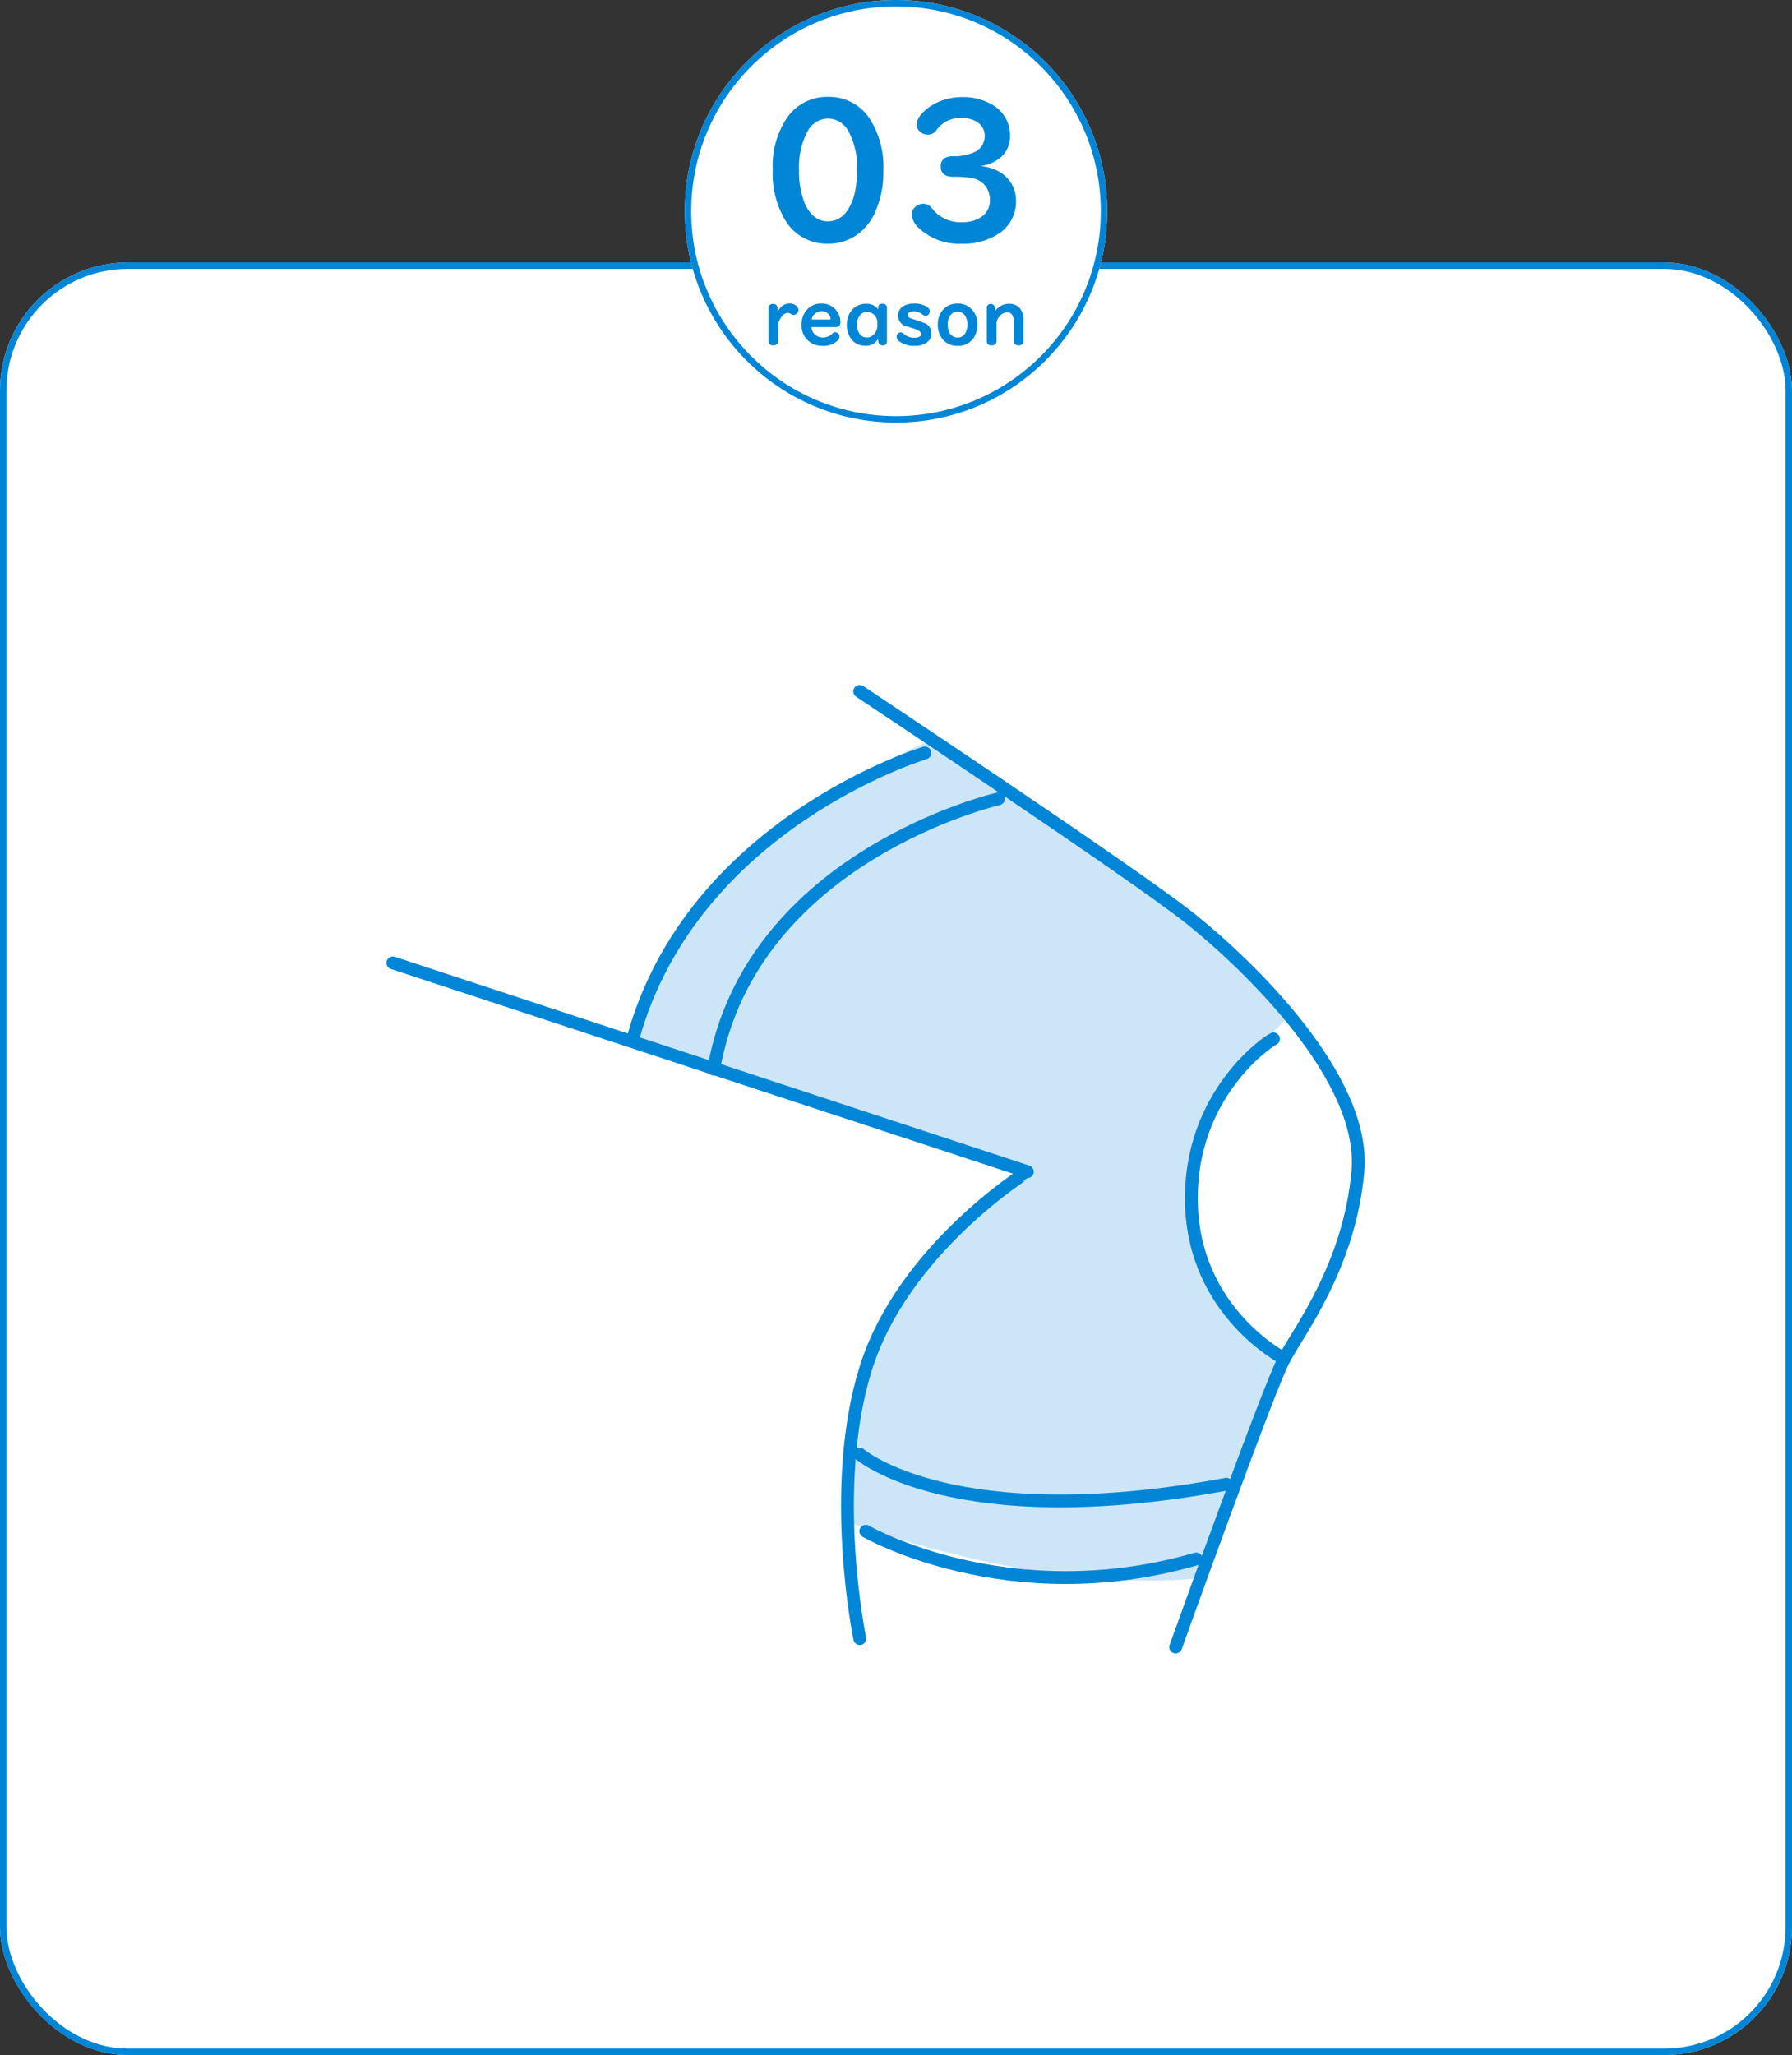 <svg xmlns="http://www.w3.org/2000/svg" width="280" height="321" viewBox="0 0 280 321">
  <rect x="0" y="0" width="280" height="321" fill="#333333" stroke="none"/>
  <g id="Group_558" data-name="Group 558" transform="translate(-360 -4057)">
    <g id="IMG20230814163249_2" data-name="IMG20230814163249~2" transform="translate(360 4098)" fill="#fff" stroke="#0085d7" stroke-width="1">
      <rect width="280" height="280" rx="20" stroke="none"/>
      <rect x="0.5" y="0.5" width="279" height="279" rx="19.5" fill="none"/>
    </g>
    <g id="Ellipse_121" data-name="Ellipse 121" transform="translate(467 4057)" fill="#fff" stroke="#0085d7" stroke-width="1">
      <circle cx="33" cy="33" r="33" stroke="none"/>
      <circle cx="33" cy="33" r="32.5" fill="none"/>
    </g>
    <path id="Path_2023" data-name="Path 2023" d="M-10.591-22.866A7.509,7.509,0,0,1-3.955-19.2,13.8,13.8,0,0,1-1.978-11.5,15.232,15.232,0,0,1-3.457-4.438,8.615,8.615,0,0,1-5.933-1.45,7.624,7.624,0,0,1-10.62.059,7.532,7.532,0,0,1-17.3-3.589a14.265,14.265,0,0,1-1.963-7.9,13.509,13.509,0,0,1,2.227-8.1A7.564,7.564,0,0,1-10.591-22.866Zm-.059,3.384a3.643,3.643,0,0,0-3.179,2.021,11.758,11.758,0,0,0-1.318,6.05,13.385,13.385,0,0,0,.806,4.966q1.23,3.018,3.75,3.018A3.554,3.554,0,0,0-7.617-5.112q1.523-2.139,1.523-6.313a11.581,11.581,0,0,0-1.362-6.108A3.625,3.625,0,0,0-10.649-19.482ZM13.2-12.056a7.331,7.331,0,0,1,2.915.864,5.243,5.243,0,0,1,2.271,2.578A5.121,5.121,0,0,1,18.75-6.68,5.938,5.938,0,0,1,15.967-1.45a9.846,9.846,0,0,1-5.6,1.509,9.1,9.1,0,0,1-6.8-2.446,3.094,3.094,0,0,1-1.1-2.095A1.518,1.518,0,0,1,2.959-5.64a1.835,1.835,0,0,1,1.3-.527,1.569,1.569,0,0,1,1.113.425,5.021,5.021,0,0,1,.439.513A5.557,5.557,0,0,0,10.356-3.3a5.149,5.149,0,0,0,2.8-.7,3.017,3.017,0,0,0,1.509-2.725A3.439,3.439,0,0,0,13.755-9.2a3.6,3.6,0,0,0-1.992-1.011,18.372,18.372,0,0,0-2.842-.176q-1.934,0-1.934-1.641,0-1.567,2.007-1.567a7.514,7.514,0,0,0,3.047-.557,2.7,2.7,0,0,0,1.816-2.622,2.427,2.427,0,0,0-1.04-2.065,4.244,4.244,0,0,0-2.578-.732,4.528,4.528,0,0,0-3.911,1.89,1.583,1.583,0,0,1-1.348.718A1.769,1.769,0,0,1,3.794-17.4a1.456,1.456,0,0,1-.557-1.157,2.579,2.579,0,0,1,.732-1.611,7.182,7.182,0,0,1,2.109-1.641,9.042,9.042,0,0,1,4.277-1.025,8.911,8.911,0,0,1,4.57,1.128,5.438,5.438,0,0,1,2.886,5,4.22,4.22,0,0,1-1.67,3.457A5.8,5.8,0,0,1,13.462-12.1Z" transform="translate(500 4095)" fill="#0085d7"/>
    <path id="Path_2022" data-name="Path 2022" d="M-18.41-3.516V-.7a.584.584,0,0,1-.164.422.8.8,0,0,1-.6.229.728.728,0,0,1-.65-.3.6.6,0,0,1-.1-.346V-5.906a.577.577,0,0,1,.146-.4.746.746,0,0,1,.568-.223.656.656,0,0,1,.633.34.557.557,0,0,1,.07.281v.615a3.514,3.514,0,0,1,.6-.8,1.886,1.886,0,0,1,1.318-.5,1.519,1.519,0,0,1,1.037.381.822.822,0,0,1,.311.627.745.745,0,0,1-.17.469.733.733,0,0,1-.6.3.634.634,0,0,1-.4-.129.793.793,0,0,0-.5-.17Q-17.795-5.115-18.41-3.516Zm5.209.6a1.618,1.618,0,0,0,.5,1.148,1.8,1.8,0,0,0,1.289.48A2.032,2.032,0,0,0-9.9-1.928a.529.529,0,0,1,.4-.182.661.661,0,0,1,.475.217.674.674,0,0,1,.2.486.873.873,0,0,1-.322.627,3.216,3.216,0,0,1-2.32.8,3.269,3.269,0,0,1-2.15-.715A3.15,3.15,0,0,1-14.76-3.275a3.433,3.433,0,0,1,.645-2.1,2.924,2.924,0,0,1,2.5-1.213,2.791,2.791,0,0,1,2.191.979A2.728,2.728,0,0,1-8.689-3.75a.934.934,0,0,1-.17.639.805.805,0,0,1-.609.2Zm.023-1.178h2.76q.182,0,.182-.146a1.013,1.013,0,0,0-.264-.639,1.375,1.375,0,0,0-1.131-.5,1.587,1.587,0,0,0-.814.223A1.446,1.446,0,0,0-13.178-4.09Zm10.395-1.6.035-.381q.041-.48.627-.48a.653.653,0,0,1,.645.357.633.633,0,0,1,.059.275V-.686a.691.691,0,0,1-.088.352.633.633,0,0,1-.586.287.608.608,0,0,1-.656-.592l-.064-.4A2.083,2.083,0,0,1-4.8,0,2.615,2.615,0,0,1-7.107-1.207a3.636,3.636,0,0,1-.574-2.074A3.469,3.469,0,0,1-7.1-5.291,2.79,2.79,0,0,1-5.854-6.322a2.756,2.756,0,0,1,1.107-.229A2.322,2.322,0,0,1-2.783-5.689Zm-.123,2.508V-3.65a1.567,1.567,0,0,0-.48-1.137,1.536,1.536,0,0,0-1.125-.492A1.406,1.406,0,0,0-5.7-4.664a2.272,2.272,0,0,0-.4,1.377,2.5,2.5,0,0,0,.281,1.225,1.4,1.4,0,0,0,1.295.779,1.405,1.405,0,0,0,.973-.4A1.941,1.941,0,0,0-2.906-3.182Zm5.725-3.4a3.51,3.51,0,0,1,2.039.533.822.822,0,0,1,.416.68.728.728,0,0,1-.141.428.619.619,0,0,1-.527.264.812.812,0,0,1-.48-.205,2.12,2.12,0,0,0-1.33-.463q-.949,0-.949.539a.541.541,0,0,0,.34.492,3.633,3.633,0,0,0,.381.141A17.647,17.647,0,0,1,4.529-3.5a1.623,1.623,0,0,1,.979,1.553A1.717,1.717,0,0,1,4.723-.434,3.309,3.309,0,0,1,2.865.023,3.754,3.754,0,0,1,.656-.586a1.08,1.08,0,0,1-.562-.832.689.689,0,0,1,.135-.4.583.583,0,0,1,.5-.264.666.666,0,0,1,.463.205,2.312,2.312,0,0,0,1.664.627q1.049,0,1.049-.562,0-.381-.527-.639A17.053,17.053,0,0,0,1.74-3.006,1.709,1.709,0,0,1,.334-4.723,1.653,1.653,0,0,1,1.3-6.252,3.147,3.147,0,0,1,2.818-6.586Zm6.814,0a2.911,2.911,0,0,1,2.18.879,3.312,3.312,0,0,1,.9,2.414,3.616,3.616,0,0,1-.551,2.021A2.834,2.834,0,0,1,9.621.023,2.869,2.869,0,0,1,7.289-1.008,3.449,3.449,0,0,1,6.539-3.3,3.283,3.283,0,0,1,7.43-5.7,2.942,2.942,0,0,1,9.633-6.586ZM9.615-5.314a1.336,1.336,0,0,0-1.172.645A2.422,2.422,0,0,0,8.086-3.3a2.785,2.785,0,0,0,.2,1.1,1.377,1.377,0,0,0,1.348.926A1.324,1.324,0,0,0,10.8-1.916,2.485,2.485,0,0,0,11.162-3.3,2.363,2.363,0,0,0,10.781-4.7,1.347,1.347,0,0,0,9.615-5.314Zm5.912-.146a2.592,2.592,0,0,1,.791-.715,2.621,2.621,0,0,1,1.348-.375,2.149,2.149,0,0,1,1.693.715,2.73,2.73,0,0,1,.563,1.875V-.7a.591.591,0,0,1-.141.4.793.793,0,0,1-.627.252.73.73,0,0,1-.662-.316A.606.606,0,0,1,18.4-.7V-3.791a2.045,2.045,0,0,0-.164-.867.891.891,0,0,0-.861-.562,1.624,1.624,0,0,0-1.207.656A1.594,1.594,0,0,0,15.709-3.5V-.7a.584.584,0,0,1-.164.422.8.8,0,0,1-.6.229.736.736,0,0,1-.668-.316A.588.588,0,0,1,14.186-.7V-5.883a.665.665,0,0,1,.111-.393.568.568,0,0,1,.5-.24.613.613,0,0,1,.645.586Z" transform="translate(500 4111)" fill="#0085d7"/>
    <g id="Asset_23" data-name="Asset 23" transform="translate(420.389 4164)">
      <g id="Layer_3" data-name="Layer 3" transform="translate(39.392 8.528)">
        <path id="Path_1448" data-name="Path 1448" d="M127.37,102.641a.215.215,0,0,1-.03.06c-1.629,3-8.584,21.919-13.049,34.259-21.512,2.2-45.527-5.295-55.182-8.749-.181-7.467.377-16.156,2.836-24C67.784,85.55,87.2,73.481,87.2,73.481L26.45,53.509c7.241-27.531,33.037-41.937,45.8-47.519,13.426,8.991,34.772,23.427,40.579,28.1a110.58,110.58,0,0,1,15.357,15.085c-5.129,4.631-15.643,16.021-15.357,29.205.272,12.219,9.353,20.5,14.542,24.257Z" transform="translate(-26.45 -5.99)" fill="rgba(0,133,215,0.2)"/>
      </g>
      <g id="Layer_2" data-name="Layer 2" transform="translate(1 1)">
        <g id="Group_475" data-name="Group 475">
          <path id="Path_1449" data-name="Path 1449" d="M1,29.11l99.14,32.614S80.726,73.793,74.888,92.438c-5.838,18.66-.935,42.224-.935,42.224" transform="translate(-1 13.295)" fill="none" stroke="#0085d7" stroke-linecap="round" stroke-linejoin="round" stroke-width="2"/>
          <path id="Path_1450" data-name="Path 1450" d="M49.35,1s43.159,28.647,51.833,35.616S128.517,61.311,127.19,76s-9.051,24.695-11.495,29.22-16.971,45.045-16.971,45.045" transform="translate(23.587 -1)" fill="none" stroke="#0085d7" stroke-linecap="round" stroke-linejoin="round" stroke-width="2"/>
          <path id="Path_1451" data-name="Path 1451" d="M96.535,36.98c-.558.181-13.2,8.478-12.822,25.63S98.225,86.927,98.225,86.927" transform="translate(41.057 17.297)" fill="none" stroke="#0085d7" stroke-linecap="round" stroke-linejoin="round" stroke-width="2"/>
          <path id="Path_1452" data-name="Path 1452" d="M78.716,12.12S40.083,20.975,34.23,54.344" transform="translate(15.898 4.655)" fill="none" stroke="#0085d7" stroke-linecap="round" stroke-linejoin="round" stroke-width="2"/>
          <path id="Path_1453" data-name="Path 1453" d="M71.478,7.37S35.107,18.307,25.86,52.037" transform="translate(11.642 2.239)" fill="none" stroke="#0085d7" stroke-linecap="round" stroke-linejoin="round" stroke-width="2"/>
          <path id="Path_1454" data-name="Path 1454" d="M49.35,79.97S63.862,92.6,106.644,84.677" transform="translate(23.587 39.158)" fill="none" stroke="#0085d7" stroke-linecap="round" stroke-linejoin="round" stroke-width="2"/>
          <path id="Path_1455" data-name="Path 1455" d="M49.98,87.96s22.236,12.822,51.637,4.329" transform="translate(23.908 43.221)" fill="none" stroke="#0085d7" stroke-linecap="round" stroke-linejoin="round" stroke-width="2"/>
        </g>
      </g>
    </g>
  </g>
</svg>
